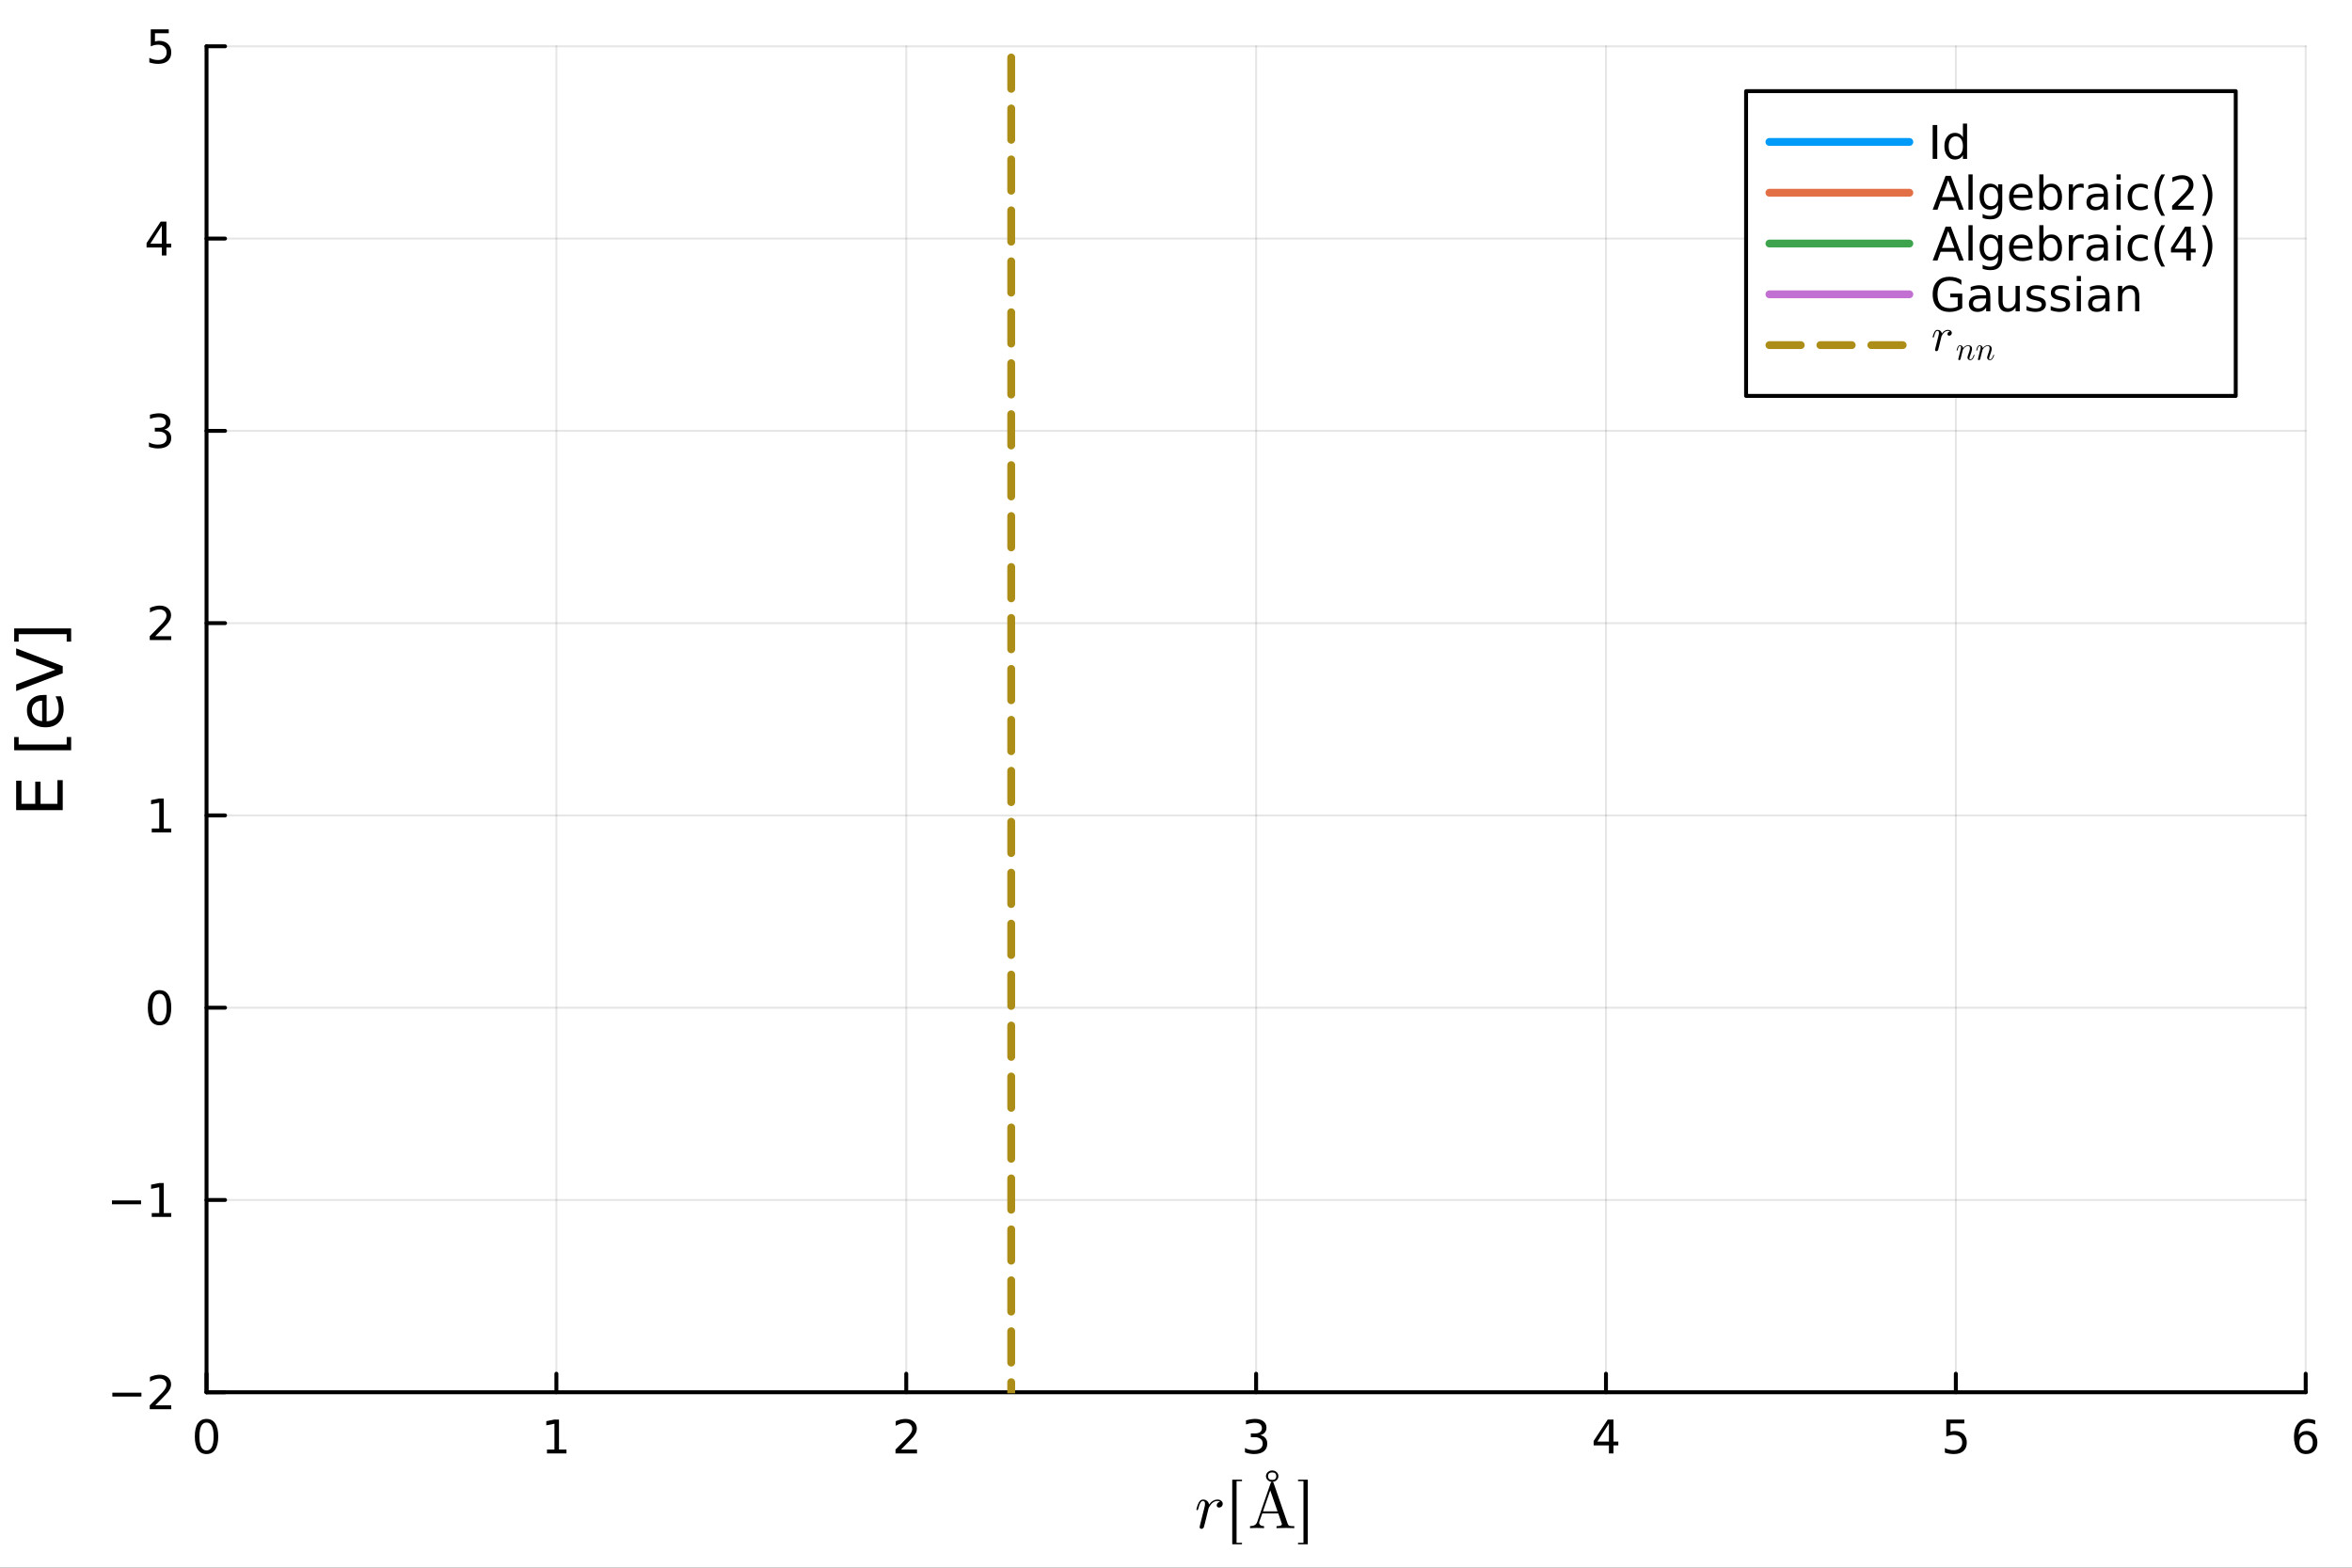 <?xml version="1.0" encoding="utf-8"?>
<svg xmlns="http://www.w3.org/2000/svg" xmlns:xlink="http://www.w3.org/1999/xlink" width="600" height="400" viewBox="0 0 2400 1600">
<rect x="0" y="0" width="2400" height="1600" fill="#333333" stroke="none"/>
<defs>
  <clipPath id="clip790">
    <rect x="0" y="0" width="2400" height="1600"/>
  </clipPath>
</defs>
<path clip-path="url(#clip790)" d="M0 1600 L2400 1600 L2400 0 L0 0  Z" fill="#ffffff" fill-rule="evenodd" fill-opacity="1"/>
<defs>
  <clipPath id="clip791">
    <rect x="480" y="0" width="1681" height="1600"/>
  </clipPath>
</defs>
<path clip-path="url(#clip790)" d="M210.746 1420.96 L2352.76 1420.96 L2352.76 47.244 L210.746 47.244  Z" fill="#ffffff" fill-rule="evenodd" fill-opacity="1"/>
<defs>
  <clipPath id="clip792">
    <rect x="210" y="47" width="2143" height="1375"/>
  </clipPath>
</defs>
<polyline clip-path="url(#clip792)" style="stroke:#000000; stroke-linecap:round; stroke-linejoin:round; stroke-width:2; stroke-opacity:0.1; fill:none" points="210.746,1420.96 210.746,47.244 "/>
<polyline clip-path="url(#clip792)" style="stroke:#000000; stroke-linecap:round; stroke-linejoin:round; stroke-width:2; stroke-opacity:0.1; fill:none" points="567.748,1420.96 567.748,47.244 "/>
<polyline clip-path="url(#clip792)" style="stroke:#000000; stroke-linecap:round; stroke-linejoin:round; stroke-width:2; stroke-opacity:0.1; fill:none" points="924.749,1420.96 924.749,47.244 "/>
<polyline clip-path="url(#clip792)" style="stroke:#000000; stroke-linecap:round; stroke-linejoin:round; stroke-width:2; stroke-opacity:0.1; fill:none" points="1281.75,1420.96 1281.75,47.244 "/>
<polyline clip-path="url(#clip792)" style="stroke:#000000; stroke-linecap:round; stroke-linejoin:round; stroke-width:2; stroke-opacity:0.1; fill:none" points="1638.75,1420.96 1638.75,47.244 "/>
<polyline clip-path="url(#clip792)" style="stroke:#000000; stroke-linecap:round; stroke-linejoin:round; stroke-width:2; stroke-opacity:0.1; fill:none" points="1995.75,1420.96 1995.75,47.244 "/>
<polyline clip-path="url(#clip792)" style="stroke:#000000; stroke-linecap:round; stroke-linejoin:round; stroke-width:2; stroke-opacity:0.1; fill:none" points="2352.76,1420.96 2352.76,47.244 "/>
<polyline clip-path="url(#clip792)" style="stroke:#000000; stroke-linecap:round; stroke-linejoin:round; stroke-width:2; stroke-opacity:0.1; fill:none" points="210.746,1420.96 2352.76,1420.96 "/>
<polyline clip-path="url(#clip792)" style="stroke:#000000; stroke-linecap:round; stroke-linejoin:round; stroke-width:2; stroke-opacity:0.1; fill:none" points="210.746,1224.72 2352.76,1224.72 "/>
<polyline clip-path="url(#clip792)" style="stroke:#000000; stroke-linecap:round; stroke-linejoin:round; stroke-width:2; stroke-opacity:0.1; fill:none" points="210.746,1028.47 2352.76,1028.47 "/>
<polyline clip-path="url(#clip792)" style="stroke:#000000; stroke-linecap:round; stroke-linejoin:round; stroke-width:2; stroke-opacity:0.1; fill:none" points="210.746,832.225 2352.76,832.225 "/>
<polyline clip-path="url(#clip792)" style="stroke:#000000; stroke-linecap:round; stroke-linejoin:round; stroke-width:2; stroke-opacity:0.1; fill:none" points="210.746,635.98 2352.76,635.98 "/>
<polyline clip-path="url(#clip792)" style="stroke:#000000; stroke-linecap:round; stroke-linejoin:round; stroke-width:2; stroke-opacity:0.1; fill:none" points="210.746,439.734 2352.76,439.734 "/>
<polyline clip-path="url(#clip792)" style="stroke:#000000; stroke-linecap:round; stroke-linejoin:round; stroke-width:2; stroke-opacity:0.1; fill:none" points="210.746,243.489 2352.76,243.489 "/>
<polyline clip-path="url(#clip792)" style="stroke:#000000; stroke-linecap:round; stroke-linejoin:round; stroke-width:2; stroke-opacity:0.1; fill:none" points="210.746,47.244 2352.76,47.244 "/>
<polyline clip-path="url(#clip790)" style="stroke:#000000; stroke-linecap:round; stroke-linejoin:round; stroke-width:4; stroke-opacity:1; fill:none" points="210.746,1420.96 2352.76,1420.96 "/>
<polyline clip-path="url(#clip790)" style="stroke:#000000; stroke-linecap:round; stroke-linejoin:round; stroke-width:4; stroke-opacity:1; fill:none" points="210.746,1420.96 210.746,1402.06 "/>
<polyline clip-path="url(#clip790)" style="stroke:#000000; stroke-linecap:round; stroke-linejoin:round; stroke-width:4; stroke-opacity:1; fill:none" points="567.748,1420.96 567.748,1402.06 "/>
<polyline clip-path="url(#clip790)" style="stroke:#000000; stroke-linecap:round; stroke-linejoin:round; stroke-width:4; stroke-opacity:1; fill:none" points="924.749,1420.96 924.749,1402.06 "/>
<polyline clip-path="url(#clip790)" style="stroke:#000000; stroke-linecap:round; stroke-linejoin:round; stroke-width:4; stroke-opacity:1; fill:none" points="1281.75,1420.96 1281.75,1402.06 "/>
<polyline clip-path="url(#clip790)" style="stroke:#000000; stroke-linecap:round; stroke-linejoin:round; stroke-width:4; stroke-opacity:1; fill:none" points="1638.75,1420.96 1638.75,1402.06 "/>
<polyline clip-path="url(#clip790)" style="stroke:#000000; stroke-linecap:round; stroke-linejoin:round; stroke-width:4; stroke-opacity:1; fill:none" points="1995.75,1420.96 1995.75,1402.06 "/>
<polyline clip-path="url(#clip790)" style="stroke:#000000; stroke-linecap:round; stroke-linejoin:round; stroke-width:4; stroke-opacity:1; fill:none" points="2352.76,1420.96 2352.76,1402.06 "/>
<path clip-path="url(#clip790)" d="M210.746 1451.88 Q207.135 1451.88 205.306 1455.44 Q203.501 1458.99 203.501 1466.11 Q203.501 1473.22 205.306 1476.79 Q207.135 1480.33 210.746 1480.33 Q214.38 1480.33 216.186 1476.79 Q218.014 1473.22 218.014 1466.11 Q218.014 1458.99 216.186 1455.44 Q214.38 1451.88 210.746 1451.88 M210.746 1448.18 Q216.556 1448.18 219.612 1452.78 Q222.69 1457.37 222.69 1466.11 Q222.69 1474.84 219.612 1479.45 Q216.556 1484.03 210.746 1484.03 Q204.936 1484.03 201.857 1479.45 Q198.802 1474.84 198.802 1466.11 Q198.802 1457.37 201.857 1452.78 Q204.936 1448.18 210.746 1448.18 Z" fill="#000000" fill-rule="nonzero" fill-opacity="1" /><path clip-path="url(#clip790)" d="M558.13 1479.43 L565.768 1479.43 L565.768 1453.06 L557.458 1454.73 L557.458 1450.47 L565.722 1448.8 L570.398 1448.8 L570.398 1479.43 L578.037 1479.43 L578.037 1483.36 L558.13 1483.36 L558.13 1479.43 Z" fill="#000000" fill-rule="nonzero" fill-opacity="1" /><path clip-path="url(#clip790)" d="M919.402 1479.43 L935.721 1479.43 L935.721 1483.36 L913.777 1483.36 L913.777 1479.43 Q916.439 1476.67 921.022 1472.04 Q925.629 1467.39 926.809 1466.05 Q929.055 1463.52 929.934 1461.79 Q930.837 1460.03 930.837 1458.34 Q930.837 1455.58 928.893 1453.85 Q926.971 1452.11 923.87 1452.11 Q921.671 1452.11 919.217 1452.87 Q916.786 1453.64 914.009 1455.19 L914.009 1450.47 Q916.833 1449.33 919.286 1448.75 Q921.74 1448.18 923.777 1448.18 Q929.147 1448.18 932.342 1450.86 Q935.536 1453.55 935.536 1458.04 Q935.536 1460.17 934.726 1462.09 Q933.939 1463.99 931.833 1466.58 Q931.254 1467.25 928.152 1470.47 Q925.05 1473.66 919.402 1479.43 Z" fill="#000000" fill-rule="nonzero" fill-opacity="1" /><path clip-path="url(#clip790)" d="M1286 1464.73 Q1289.36 1465.44 1291.23 1467.71 Q1293.13 1469.98 1293.13 1473.31 Q1293.13 1478.43 1289.61 1481.23 Q1286.09 1484.03 1279.61 1484.03 Q1277.43 1484.03 1275.12 1483.59 Q1272.83 1483.18 1270.37 1482.32 L1270.37 1477.8 Q1272.32 1478.94 1274.63 1479.52 Q1276.95 1480.1 1279.47 1480.1 Q1283.87 1480.1 1286.16 1478.36 Q1288.48 1476.62 1288.48 1473.31 Q1288.48 1470.26 1286.32 1468.55 Q1284.19 1466.81 1280.37 1466.81 L1276.35 1466.81 L1276.35 1462.97 L1280.56 1462.97 Q1284.01 1462.97 1285.84 1461.6 Q1287.67 1460.21 1287.67 1457.62 Q1287.67 1454.96 1285.77 1453.55 Q1283.89 1452.11 1280.37 1452.11 Q1278.45 1452.11 1276.25 1452.53 Q1274.05 1452.94 1271.42 1453.82 L1271.42 1449.66 Q1274.08 1448.92 1276.39 1448.55 Q1278.73 1448.18 1280.79 1448.18 Q1286.11 1448.18 1289.22 1450.61 Q1292.32 1453.01 1292.32 1457.13 Q1292.32 1460 1290.67 1461.99 Q1289.03 1463.96 1286 1464.73 Z" fill="#000000" fill-rule="nonzero" fill-opacity="1" /><path clip-path="url(#clip790)" d="M1641.76 1452.87 L1629.96 1471.32 L1641.76 1471.32 L1641.76 1452.87 M1640.53 1448.8 L1646.41 1448.8 L1646.41 1471.32 L1651.35 1471.32 L1651.35 1475.21 L1646.41 1475.21 L1646.41 1483.36 L1641.76 1483.36 L1641.76 1475.21 L1626.16 1475.21 L1626.16 1470.7 L1640.53 1448.8 Z" fill="#000000" fill-rule="nonzero" fill-opacity="1" /><path clip-path="url(#clip790)" d="M1986.03 1448.8 L2004.39 1448.8 L2004.39 1452.74 L1990.31 1452.74 L1990.31 1461.21 Q1991.33 1460.86 1992.35 1460.7 Q1993.37 1460.51 1994.39 1460.51 Q2000.18 1460.51 2003.56 1463.68 Q2006.93 1466.86 2006.93 1472.27 Q2006.93 1477.85 2003.46 1480.95 Q1999.99 1484.03 1993.67 1484.03 Q1991.5 1484.03 1989.23 1483.66 Q1986.98 1483.29 1984.57 1482.55 L1984.57 1477.85 Q1986.66 1478.99 1988.88 1479.54 Q1991.1 1480.1 1993.58 1480.1 Q1997.58 1480.1 1999.92 1477.99 Q2002.26 1475.88 2002.26 1472.27 Q2002.26 1468.66 1999.92 1466.55 Q1997.58 1464.45 1993.58 1464.45 Q1991.7 1464.45 1989.83 1464.86 Q1987.98 1465.28 1986.03 1466.16 L1986.03 1448.8 Z" fill="#000000" fill-rule="nonzero" fill-opacity="1" /><path clip-path="url(#clip790)" d="M2353.16 1464.22 Q2350.01 1464.22 2348.16 1466.37 Q2346.33 1468.52 2346.33 1472.27 Q2346.33 1476 2348.16 1478.18 Q2350.01 1480.33 2353.16 1480.33 Q2356.31 1480.33 2358.14 1478.18 Q2359.99 1476 2359.99 1472.27 Q2359.99 1468.52 2358.14 1466.37 Q2356.31 1464.22 2353.16 1464.22 M2362.44 1449.56 L2362.44 1453.82 Q2360.68 1452.99 2358.88 1452.55 Q2357.1 1452.11 2355.34 1452.11 Q2350.71 1452.11 2348.25 1455.24 Q2345.82 1458.36 2345.48 1464.68 Q2346.84 1462.67 2348.9 1461.6 Q2350.96 1460.51 2353.44 1460.51 Q2358.65 1460.51 2361.66 1463.68 Q2364.69 1466.83 2364.69 1472.27 Q2364.69 1477.6 2361.54 1480.81 Q2358.39 1484.03 2353.16 1484.03 Q2347.17 1484.03 2343.99 1479.45 Q2340.82 1474.84 2340.82 1466.11 Q2340.82 1457.92 2344.71 1453.06 Q2348.6 1448.18 2355.15 1448.18 Q2356.91 1448.18 2358.69 1448.52 Q2360.5 1448.87 2362.44 1449.56 Z" fill="#000000" fill-rule="nonzero" fill-opacity="1" /><path clip-path="url(#clip790)" d="M1247.68 1534.76 Q1247.68 1536.46 1246.55 1537.56 Q1245.45 1538.65 1244.04 1538.65 Q1242.81 1538.65 1242.17 1537.95 Q1241.53 1537.24 1241.53 1536.34 Q1241.53 1535.05 1242.52 1533.98 Q1243.52 1532.92 1244.97 1532.7 Q1243.91 1531.92 1242.2 1531.92 Q1239.4 1531.92 1236.92 1534.08 Q1235.83 1535.08 1234.63 1536.92 Q1233.44 1538.72 1233.22 1539.49 L1231.12 1548.09 Q1230.93 1549.06 1229.74 1553.69 Q1228.58 1558.3 1228.48 1558.49 Q1228.16 1559.4 1227.45 1559.88 Q1226.74 1560.36 1226.03 1560.36 Q1225.23 1560.36 1224.68 1559.88 Q1224.13 1559.4 1224.13 1558.56 Q1224.13 1558.43 1224.23 1557.95 Q1224.33 1557.46 1224.49 1556.79 Q1224.65 1556.11 1224.71 1555.72 L1228.55 1540.49 Q1229.26 1537.72 1229.42 1536.85 Q1229.61 1535.95 1229.61 1534.95 Q1229.61 1533.21 1229.06 1532.57 Q1228.51 1531.92 1227.55 1531.92 Q1225.87 1531.92 1224.78 1533.92 Q1223.68 1535.92 1222.75 1539.78 Q1222.46 1540.84 1222.27 1541.07 Q1222.11 1541.3 1221.62 1541.3 Q1220.82 1541.26 1220.82 1540.62 Q1220.82 1540.46 1221.08 1539.43 Q1221.33 1538.36 1221.82 1536.82 Q1222.33 1535.24 1222.88 1534.24 Q1223.2 1533.57 1223.49 1533.12 Q1223.78 1532.66 1224.36 1531.96 Q1224.94 1531.25 1225.81 1530.86 Q1226.68 1530.47 1227.74 1530.47 Q1230.06 1530.47 1231.7 1531.89 Q1233.38 1533.31 1233.76 1535.53 Q1234.57 1534.37 1235.57 1533.37 Q1236.57 1532.34 1238.4 1531.41 Q1240.24 1530.47 1242.2 1530.47 Q1244.65 1530.47 1246.16 1531.73 Q1247.68 1532.95 1247.68 1534.76 Z" fill="#000000" fill-rule="nonzero" fill-opacity="1" /><path clip-path="url(#clip790)" d="M1257.39 1576.11 L1257.39 1510.15 L1267.34 1510.15 L1267.34 1511.67 L1261.8 1511.67 L1261.8 1574.6 L1267.34 1574.6 L1267.34 1576.11 L1257.39 1576.11 Z" fill="#000000" fill-rule="nonzero" fill-opacity="1" /><path clip-path="url(#clip790)" d="M1320.69 1559.62 L1312.06 1559.43 Q1304.94 1559.43 1302.56 1559.62 L1302.56 1557.59 Q1308.03 1557.59 1308.03 1555.59 Q1308.03 1555.43 1307.84 1554.66 L1304.36 1544.58 L1288.07 1544.58 L1285.01 1553.21 Q1284.88 1553.47 1284.88 1554.21 Q1284.88 1555.59 1286.2 1556.59 Q1287.52 1557.59 1289.84 1557.59 L1289.84 1559.62 L1282.24 1559.43 L1275.54 1559.62 L1275.54 1557.59 Q1278.4 1557.53 1280.24 1556.53 Q1282.08 1555.53 1282.91 1553.15 L1296.57 1513.73 Q1296.83 1512.95 1297.12 1512.7 Q1297.41 1512.41 1298.15 1512.41 Q1298.66 1512.41 1298.95 1512.6 Q1299.24 1512.76 1299.34 1512.99 Q1299.47 1513.18 1299.66 1513.73 L1313.9 1554.95 Q1314.44 1556.59 1315.51 1557.11 Q1316.57 1557.59 1319.53 1557.59 L1320.69 1557.59 L1320.69 1559.62 M1303.62 1542.55 L1296.18 1521.1 L1288.77 1542.55 L1303.62 1542.55 M1302.3 1506.58 Q1302.3 1502.78 1298.15 1502.78 Q1293.99 1502.78 1293.99 1506.58 Q1293.99 1510.41 1298.15 1510.41 Q1302.3 1510.41 1302.3 1506.58 M1304.49 1506.51 Q1304.49 1508.96 1302.66 1510.7 Q1300.82 1512.41 1298.08 1512.41 Q1295.54 1512.41 1293.67 1510.7 Q1291.8 1508.99 1291.8 1506.51 Q1291.8 1504.26 1293.61 1502.52 Q1295.44 1500.78 1298.21 1500.78 Q1300.85 1500.78 1302.66 1502.49 Q1304.49 1504.19 1304.49 1506.51 Z" fill="#000000" fill-rule="nonzero" fill-opacity="1" /><path clip-path="url(#clip790)" d="M1324.53 1574.6 L1330.07 1574.6 L1330.07 1511.67 L1324.53 1511.67 L1324.53 1510.15 L1334.49 1510.15 L1334.49 1576.11 L1324.53 1576.11 L1324.53 1574.6 Z" fill="#000000" fill-rule="nonzero" fill-opacity="1" /><polyline clip-path="url(#clip790)" style="stroke:#000000; stroke-linecap:round; stroke-linejoin:round; stroke-width:4; stroke-opacity:1; fill:none" points="210.746,1420.96 210.746,47.244 "/>
<polyline clip-path="url(#clip790)" style="stroke:#000000; stroke-linecap:round; stroke-linejoin:round; stroke-width:4; stroke-opacity:1; fill:none" points="210.746,1420.96 229.644,1420.96 "/>
<polyline clip-path="url(#clip790)" style="stroke:#000000; stroke-linecap:round; stroke-linejoin:round; stroke-width:4; stroke-opacity:1; fill:none" points="210.746,1224.72 229.644,1224.72 "/>
<polyline clip-path="url(#clip790)" style="stroke:#000000; stroke-linecap:round; stroke-linejoin:round; stroke-width:4; stroke-opacity:1; fill:none" points="210.746,1028.47 229.644,1028.47 "/>
<polyline clip-path="url(#clip790)" style="stroke:#000000; stroke-linecap:round; stroke-linejoin:round; stroke-width:4; stroke-opacity:1; fill:none" points="210.746,832.225 229.644,832.225 "/>
<polyline clip-path="url(#clip790)" style="stroke:#000000; stroke-linecap:round; stroke-linejoin:round; stroke-width:4; stroke-opacity:1; fill:none" points="210.746,635.98 229.644,635.98 "/>
<polyline clip-path="url(#clip790)" style="stroke:#000000; stroke-linecap:round; stroke-linejoin:round; stroke-width:4; stroke-opacity:1; fill:none" points="210.746,439.734 229.644,439.734 "/>
<polyline clip-path="url(#clip790)" style="stroke:#000000; stroke-linecap:round; stroke-linejoin:round; stroke-width:4; stroke-opacity:1; fill:none" points="210.746,243.489 229.644,243.489 "/>
<polyline clip-path="url(#clip790)" style="stroke:#000000; stroke-linecap:round; stroke-linejoin:round; stroke-width:4; stroke-opacity:1; fill:none" points="210.746,47.244 229.644,47.244 "/>
<path clip-path="url(#clip790)" d="M114.631 1421.41 L144.306 1421.41 L144.306 1425.35 L114.631 1425.35 L114.631 1421.41 Z" fill="#000000" fill-rule="nonzero" fill-opacity="1" /><path clip-path="url(#clip790)" d="M158.427 1434.31 L174.746 1434.31 L174.746 1438.24 L152.802 1438.24 L152.802 1434.31 Q155.464 1431.55 160.047 1426.92 Q164.653 1422.27 165.834 1420.93 Q168.079 1418.4 168.959 1416.67 Q169.862 1414.91 169.862 1413.22 Q169.862 1410.46 167.917 1408.73 Q165.996 1406.99 162.894 1406.99 Q160.695 1406.99 158.241 1407.75 Q155.811 1408.52 153.033 1410.07 L153.033 1405.35 Q155.857 1404.21 158.311 1403.63 Q160.765 1403.06 162.802 1403.06 Q168.172 1403.06 171.366 1405.74 Q174.561 1408.43 174.561 1412.92 Q174.561 1415.05 173.751 1416.97 Q172.964 1418.87 170.857 1421.46 Q170.278 1422.13 167.177 1425.35 Q164.075 1428.54 158.427 1434.31 Z" fill="#000000" fill-rule="nonzero" fill-opacity="1" /><path clip-path="url(#clip790)" d="M114.26 1225.17 L143.936 1225.17 L143.936 1229.1 L114.26 1229.1 L114.26 1225.17 Z" fill="#000000" fill-rule="nonzero" fill-opacity="1" /><path clip-path="url(#clip790)" d="M154.839 1238.06 L162.477 1238.06 L162.477 1211.69 L154.167 1213.36 L154.167 1209.1 L162.431 1207.44 L167.107 1207.44 L167.107 1238.06 L174.746 1238.06 L174.746 1242 L154.839 1242 L154.839 1238.06 Z" fill="#000000" fill-rule="nonzero" fill-opacity="1" /><path clip-path="url(#clip790)" d="M162.802 1014.27 Q159.19 1014.27 157.362 1017.83 Q155.556 1021.38 155.556 1028.5 Q155.556 1035.61 157.362 1039.18 Q159.19 1042.72 162.802 1042.72 Q166.436 1042.72 168.241 1039.18 Q170.07 1035.61 170.07 1028.5 Q170.07 1021.38 168.241 1017.83 Q166.436 1014.27 162.802 1014.27 M162.802 1010.56 Q168.612 1010.56 171.667 1015.17 Q174.746 1019.75 174.746 1028.5 Q174.746 1037.23 171.667 1041.84 Q168.612 1046.42 162.802 1046.42 Q156.991 1046.42 153.913 1041.84 Q150.857 1037.23 150.857 1028.5 Q150.857 1019.75 153.913 1015.17 Q156.991 1010.56 162.802 1010.56 Z" fill="#000000" fill-rule="nonzero" fill-opacity="1" /><path clip-path="url(#clip790)" d="M154.839 845.57 L162.477 845.57 L162.477 819.204 L154.167 820.871 L154.167 816.611 L162.431 814.945 L167.107 814.945 L167.107 845.57 L174.746 845.57 L174.746 849.505 L154.839 849.505 L154.839 845.57 Z" fill="#000000" fill-rule="nonzero" fill-opacity="1" /><path clip-path="url(#clip790)" d="M158.427 649.324 L174.746 649.324 L174.746 653.26 L152.802 653.26 L152.802 649.324 Q155.464 646.57 160.047 641.94 Q164.653 637.287 165.834 635.945 Q168.079 633.422 168.959 631.686 Q169.862 629.926 169.862 628.237 Q169.862 625.482 167.917 623.746 Q165.996 622.01 162.894 622.01 Q160.695 622.01 158.241 622.774 Q155.811 623.538 153.033 625.088 L153.033 620.366 Q155.857 619.232 158.311 618.653 Q160.765 618.075 162.802 618.075 Q168.172 618.075 171.366 620.76 Q174.561 623.445 174.561 627.936 Q174.561 630.065 173.751 631.987 Q172.964 633.885 170.857 636.477 Q170.278 637.149 167.177 640.366 Q164.075 643.561 158.427 649.324 Z" fill="#000000" fill-rule="nonzero" fill-opacity="1" /><path clip-path="url(#clip790)" d="M167.616 438.38 Q170.973 439.098 172.848 441.366 Q174.746 443.635 174.746 446.968 Q174.746 452.084 171.227 454.885 Q167.709 457.686 161.227 457.686 Q159.052 457.686 156.737 457.246 Q154.445 456.829 151.991 455.973 L151.991 451.459 Q153.936 452.593 156.251 453.172 Q158.565 453.751 161.089 453.751 Q165.487 453.751 167.778 452.014 Q170.093 450.278 170.093 446.968 Q170.093 443.913 167.94 442.2 Q165.811 440.464 161.991 440.464 L157.964 440.464 L157.964 436.621 L162.177 436.621 Q165.626 436.621 167.454 435.255 Q169.283 433.866 169.283 431.274 Q169.283 428.612 167.385 427.2 Q165.51 425.765 161.991 425.765 Q160.07 425.765 157.871 426.181 Q155.672 426.598 153.033 427.478 L153.033 423.311 Q155.695 422.57 158.01 422.2 Q160.348 421.829 162.408 421.829 Q167.732 421.829 170.834 424.26 Q173.936 426.667 173.936 430.788 Q173.936 433.658 172.292 435.649 Q170.649 437.616 167.616 438.38 Z" fill="#000000" fill-rule="nonzero" fill-opacity="1" /><path clip-path="url(#clip790)" d="M165.163 230.283 L153.357 248.732 L165.163 248.732 L165.163 230.283 M163.936 226.209 L169.815 226.209 L169.815 248.732 L174.746 248.732 L174.746 252.621 L169.815 252.621 L169.815 260.769 L165.163 260.769 L165.163 252.621 L149.561 252.621 L149.561 248.107 L163.936 226.209 Z" fill="#000000" fill-rule="nonzero" fill-opacity="1" /><path clip-path="url(#clip790)" d="M153.843 29.964 L172.2 29.964 L172.2 33.899 L158.126 33.899 L158.126 42.371 Q159.144 42.024 160.163 41.862 Q161.181 41.677 162.2 41.677 Q167.987 41.677 171.366 44.848 Q174.746 48.02 174.746 53.436 Q174.746 59.015 171.274 62.117 Q167.802 65.195 161.482 65.195 Q159.306 65.195 157.038 64.825 Q154.792 64.455 152.385 63.714 L152.385 59.015 Q154.468 60.149 156.69 60.705 Q158.913 61.26 161.39 61.26 Q165.394 61.26 167.732 59.154 Q170.07 57.047 170.07 53.436 Q170.07 49.825 167.732 47.719 Q165.394 45.612 161.39 45.612 Q159.515 45.612 157.64 46.029 Q155.788 46.446 153.843 47.325 L153.843 29.964 Z" fill="#000000" fill-rule="nonzero" fill-opacity="1" /><path clip-path="url(#clip790)" d="M16.484 826.835 L16.484 796.788 L21.895 796.788 L21.895 820.405 L35.963 820.405 L35.963 797.775 L41.374 797.775 L41.374 820.405 L58.593 820.405 L58.593 796.216 L64.004 796.216 L64.004 826.835 L16.484 826.835 Z" fill="#000000" fill-rule="nonzero" fill-opacity="1" /><path clip-path="url(#clip790)" d="M14.479 765.724 L14.479 752.229 L19.03 752.229 L19.03 759.867 L68.046 759.867 L68.046 752.229 L72.598 752.229 L72.598 765.724 L14.479 765.724 Z" fill="#000000" fill-rule="nonzero" fill-opacity="1" /><path clip-path="url(#clip790)" d="M44.716 709.26 L47.581 709.26 L47.581 736.187 Q53.628 735.805 56.811 732.558 Q59.962 729.28 59.962 723.456 Q59.962 720.082 59.134 716.931 Q58.307 713.748 56.652 710.629 L62.19 710.629 Q63.527 713.78 64.227 717.09 Q64.927 720.4 64.927 723.806 Q64.927 732.336 59.962 737.333 Q54.997 742.298 46.53 742.298 Q37.777 742.298 32.653 737.587 Q27.497 732.845 27.497 724.824 Q27.497 717.631 32.144 713.461 Q36.759 709.26 44.716 709.26 M42.997 715.116 Q38.191 715.18 35.327 717.822 Q32.462 720.432 32.462 724.761 Q32.462 729.662 35.231 732.622 Q38 735.55 43.029 735.996 L42.997 715.116 Z" fill="#000000" fill-rule="nonzero" fill-opacity="1" /><path clip-path="url(#clip790)" d="M64.004 687.139 L16.484 705.281 L16.484 698.566 L56.493 683.511 L16.484 668.424 L16.484 661.74 L64.004 679.85 L64.004 687.139 Z" fill="#000000" fill-rule="nonzero" fill-opacity="1" /><path clip-path="url(#clip790)" d="M14.479 641.37 L72.598 641.37 L72.598 654.865 L68.046 654.865 L68.046 647.258 L19.03 647.258 L19.03 654.865 L14.479 654.865 L14.479 641.37 Z" fill="#000000" fill-rule="nonzero" fill-opacity="1" /><polyline clip-path="url(#clip792)" style="stroke:#009af9; stroke-linecap:round; stroke-linejoin:round; stroke-width:8; stroke-opacity:1; fill:none" points="211.103,1.96255e+07 221.865,391686 232.627,101661 243.389,45962.7 254.151,26141.7 264.913,16842.7 275.675,11719.1 286.437,8579.25 297.2,6503.74 307.962,5052.44 318.724,3993.56 329.486,3195.94 340.248,2581.02 351.01,2099.55 361.772,1719.42 372.534,1418.99 383.296,1183.1 394.058,1000.8 404.82,863.808 415.582,765.593 426.344,700.751 437.107,664.593 447.869,652.886 458.631,661.683 469.393,687.231 480.155,725.928 490.917,774.314 501.679,829.084 512.441,887.132 523.203,945.585 533.965,1001.86 544.727,1053.7 555.489,1099.22 566.251,1136.94 577.014,1165.79 587.776,1185.15 598.538,1194.8 609.3,1194.91 620.062,1186.04 630.824,1169.05 641.586,1145.07 652.348,1115.44 663.11,1081.63 673.872,1045.22 684.634,1007.77 695.396,970.811 706.158,935.791 716.92,904.002 727.683,876.562 738.445,854.389 749.207,838.175 759.969,828.384 770.731,825.251 781.493,828.793 792.255,838.82 803.017,854.961 813.779,876.688 824.541,903.345 835.303,934.178 846.065,968.365 856.827,1005.05 867.59,1043.35 878.352,1082.43 889.114,1121.47 899.876,1159.71 910.638,1196.47 921.4,1231.14 932.162,1263.22 942.924,1292.29 953.686,1318.04 964.448,1340.26 975.21,1358.8 985.972,1373.64 996.734,1384.79 1007.5,1392.38 1018.26,1396.54 1029.02,1397.51 1039.78,1395.51 1050.54,1390.85 1061.31,1383.79 1072.07,1374.67 1082.83,1363.79 1093.59,1351.45 1104.36,1337.96 1115.12,1323.59 1125.88,1308.62 1136.64,1293.28 1147.4,1277.8 1158.17,1262.37 1168.93,1247.17 1179.69,1232.33 1190.45,1217.98 1201.21,1204.21 1211.98,1191.1 1222.74,1178.71 1233.5,1167.06 1244.26,1156.19 1255.02,1146.08 1265.79,1136.75 1276.55,1128.16 1287.31,1120.3 1298.07,1113.12 1308.83,1106.6 1319.6,1100.7 1330.36,1095.36 1341.12,1090.55 1351.88,1086.22 1362.64,1082.33 1373.41,1078.84 1384.17,1075.71 1394.93,1072.89 1405.69,1070.37 1416.46,1068.09 1427.22,1066.05 1437.98,1064.2 1448.74,1062.53 1459.5,1061.01 1470.27,1059.62 1481.03,1058.36 1491.79,1057.2 1502.55,1056.14 1513.31,1055.16 1524.08,1054.25 1534.84,1053.4 1545.6,1052.61 1556.36,1051.86 1567.12,1051.16 1577.89,1050.5 1588.65,1049.87 1599.41,1049.27 1610.17,1048.7 1620.93,1048.14 1631.7,1047.59 1642.46,1047.06 1653.22,1046.54 1663.98,1046.02 1674.75,1045.5 1685.51,1044.98 1696.27,1044.46 1707.03,1043.93 1717.79,1043.39 1728.56,1042.85 1739.32,1042.29 1750.08,1041.72 1760.84,1041.14 1771.6,1040.55 1782.37,1039.95 1793.13,1039.35 1803.89,1038.73 1814.65,1038.11 1825.41,1037.48 1836.18,1036.85 1846.94,1036.23 1857.7,1035.61 1868.46,1034.99 1879.22,1034.39 1889.99,1033.81 1900.75,1033.24 1911.51,1032.69 1922.27,1032.16 1933.03,1031.66 1943.8,1031.19 1954.56,1030.75 1965.32,1030.35 1976.08,1029.98 1986.85,1029.64 1997.61,1029.34 2008.37,1029.07 2019.13,1028.85 2029.89,1028.65 2040.66,1028.49 2051.42,1028.36 2062.18,1028.27 2072.94,1028.2 2083.7,1028.15 2094.47,1028.13 2105.23,1028.12 2115.99,1028.14 2126.75,1028.16 2137.51,1028.2 2148.28,1028.24 2159.04,1028.28 2169.8,1028.33 2180.56,1028.37 2191.32,1028.41 2202.09,1028.45 2212.85,1028.48 2223.61,1028.5 2234.37,1028.51 2245.14,1028.52 2255.9,1028.52 2266.66,1028.52 2277.42,1028.51 2288.18,1028.5 2298.95,1028.49 2309.71,1028.48 2320.47,1028.47 2331.23,1028.47 2341.99,1028.47 2352.76,1028.47 "/>
<polyline clip-path="url(#clip792)" style="stroke:#e26f46; stroke-linecap:round; stroke-linejoin:round; stroke-width:8; stroke-opacity:1; fill:none" points="211.103,1.96255e+07 221.865,397299 232.627,103340 243.389,46990.9 254.151,27021 264.913,17718.3 275.675,12646.1 286.437,9580.86 297.2,7588.98 307.962,6222.78 318.724,5245.82 329.486,4523.69 340.248,3975.38 351.01,3549.73 361.772,3213.12 372.534,2942.75 383.296,2722.68 394.058,2541.5 404.82,2390.88 415.582,2264.61 426.344,2157.97 437.107,2067.32 447.869,1989.83 458.631,1923.24 469.393,1865.75 480.155,1815.89 490.917,1772.46 501.679,1734.48 512.441,1701.11 523.203,1671.67 533.965,1645.57 544.727,1622.34 555.489,1601.55 566.251,1582.87 577.014,1566.01 587.776,1550.72 598.538,1536.8 609.3,1524.11 620.062,1512.49 630.824,1501.84 641.586,1492.09 652.348,1483.15 663.11,1474.97 673.872,1467.51 684.634,1460.72 695.396,1454.58 706.158,1449.05 716.92,1444.09 727.683,1439.69 738.445,1435.8 749.207,1432.38 759.969,1429.4 770.731,1426.82 781.493,1424.59 792.255,1422.66 803.017,1420.98 813.779,1419.5 824.541,1418.17 835.303,1416.94 846.065,1415.76 856.827,1414.58 867.59,1413.35 878.352,1412.04 889.114,1410.6 899.876,1409 910.638,1407.22 921.4,1405.22 932.162,1402.99 942.924,1400.51 953.686,1397.77 964.448,1394.76 975.21,1391.49 985.972,1387.95 996.734,1384.15 1007.5,1380.09 1018.26,1375.8 1029.02,1371.27 1039.78,1366.53 1050.54,1361.59 1061.31,1356.47 1072.07,1351.18 1082.83,1345.75 1093.59,1340.19 1104.36,1334.53 1115.12,1328.77 1125.88,1322.93 1136.64,1317.04 1147.4,1311.1 1158.17,1305.14 1168.93,1299.16 1179.69,1293.18 1190.45,1287.21 1201.21,1281.26 1211.98,1275.33 1222.74,1269.45 1233.5,1263.61 1244.26,1257.82 1255.02,1252.1 1265.79,1246.43 1276.55,1240.84 1287.31,1235.32 1298.07,1229.87 1308.83,1224.5 1319.6,1219.22 1330.36,1214.01 1341.12,1208.9 1351.88,1203.87 1362.64,1198.92 1373.41,1194.07 1384.17,1189.3 1394.93,1184.62 1405.69,1180.04 1416.46,1175.54 1427.22,1171.13 1437.98,1166.81 1448.74,1162.58 1459.5,1158.43 1470.27,1154.38 1481.03,1150.41 1491.79,1146.53 1502.55,1142.73 1513.31,1139.02 1524.08,1135.4 1534.84,1131.85 1545.6,1128.39 1556.36,1125.01 1567.12,1121.71 1577.89,1118.49 1588.65,1115.34 1599.41,1112.28 1610.17,1109.28 1620.93,1106.37 1631.7,1103.52 1642.46,1100.75 1653.22,1098.05 1663.98,1095.41 1674.75,1092.85 1685.51,1090.35 1696.27,1087.92 1707.03,1085.55 1717.79,1083.25 1728.56,1081.01 1739.32,1078.82 1750.08,1076.7 1760.84,1074.64 1771.6,1072.64 1782.37,1070.7 1793.13,1068.81 1803.89,1066.97 1814.65,1065.19 1825.41,1063.46 1836.18,1061.79 1846.94,1060.17 1857.7,1058.6 1868.46,1057.07 1879.22,1055.6 1889.99,1054.18 1900.75,1052.8 1911.51,1051.47 1922.27,1050.19 1933.03,1048.95 1943.8,1047.76 1954.56,1046.61 1965.32,1045.5 1976.08,1044.44 1986.85,1043.42 1997.61,1042.44 2008.37,1041.5 2019.13,1040.6 2029.89,1039.74 2040.66,1038.92 2051.42,1038.13 2062.18,1037.38 2072.94,1036.67 2083.7,1035.99 2094.47,1035.35 2105.23,1034.74 2115.99,1034.16 2126.75,1033.62 2137.51,1033.11 2148.28,1032.62 2159.04,1032.17 2169.8,1031.75 2180.56,1031.35 2191.32,1030.99 2202.09,1030.65 2212.85,1030.33 2223.61,1030.05 2234.37,1029.79 2245.14,1029.55 2255.9,1029.34 2266.66,1029.15 2277.42,1028.99 2288.18,1028.85 2298.95,1028.73 2309.71,1028.64 2320.47,1028.56 2331.23,1028.51 2341.99,1028.48 2352.76,1028.47 "/>
<polyline clip-path="url(#clip792)" style="stroke:#3da44d; stroke-linecap:round; stroke-linejoin:round; stroke-width:8; stroke-opacity:1; fill:none" points="211.103,-1.96235e+07 221.865,-4.1943e+06 232.627,-1.35003e+06 243.389,-605724 254.151,-341882 264.913,-218925 275.675,-151840 286.437,-111262 297.2,-84859.7 307.962,-66719.9 318.724,-53719.9 329.486,-44084.1 340.248,-36742.4 351.01,-31018.7 361.772,-26469 372.534,-22791.7 383.296,-19776.3 394.058,-17272.2 404.82,-15169.6 415.582,-13386.3 426.344,-11860.5 437.107,-10544.6 447.869,-9401.49 458.631,-8402.04 469.393,-7523 480.155,-6745.69 490.917,-6054.94 501.679,-5438.32 512.441,-4885.6 523.203,-4388.26 533.965,-3939.19 544.727,-3532.4 555.489,-3162.8 566.251,-2826.08 577.014,-2518.54 587.776,-2237 598.538,-1978.71 609.3,-1741.29 620.062,-1522.65 630.824,-1320.98 641.586,-1134.68 652.348,-962.339 663.11,-802.71 673.872,-654.687 684.634,-517.284 695.396,-389.62 706.158,-270.906 716.92,-160.433 727.683,-57.562 738.445,38.285 749.207,127.63 759.969,210.949 770.731,288.672 781.493,361.196 792.255,428.88 803.017,492.054 813.779,551.022 824.541,606.062 835.303,657.431 846.065,705.366 856.827,750.086 867.59,791.795 878.352,830.68 889.114,866.917 899.876,900.668 910.638,932.084 921.4,961.308 932.162,988.471 942.924,1013.7 953.686,1037.1 964.448,1058.78 975.21,1078.86 985.972,1097.42 996.734,1114.54 1007.5,1130.32 1018.26,1144.84 1029.02,1158.16 1039.78,1170.36 1050.54,1181.5 1061.31,1191.65 1072.07,1200.86 1082.83,1209.19 1093.59,1216.7 1104.36,1223.42 1115.12,1229.4 1125.88,1234.7 1136.64,1239.35 1147.4,1243.39 1158.17,1246.85 1168.93,1249.78 1179.69,1252.2 1190.45,1254.15 1201.21,1255.66 1211.98,1256.75 1222.74,1257.45 1233.5,1257.78 1244.26,1257.78 1255.02,1257.46 1265.79,1256.83 1276.55,1255.94 1287.31,1254.78 1298.07,1253.38 1308.83,1251.77 1319.6,1249.94 1330.36,1247.92 1341.12,1245.73 1351.88,1243.37 1362.64,1240.86 1373.41,1238.21 1384.17,1235.44 1394.93,1232.55 1405.69,1229.55 1416.46,1226.46 1427.22,1223.28 1437.98,1220.03 1448.74,1216.71 1459.5,1213.32 1470.27,1209.88 1481.03,1206.4 1491.79,1202.87 1502.55,1199.31 1513.31,1195.73 1524.08,1192.12 1534.84,1188.49 1545.6,1184.86 1556.36,1181.21 1567.12,1177.57 1577.89,1173.92 1588.65,1170.28 1599.41,1166.65 1610.17,1163.03 1620.93,1159.43 1631.7,1155.85 1642.46,1152.3 1653.22,1148.76 1663.98,1145.26 1674.75,1141.79 1685.51,1138.34 1696.27,1134.94 1707.03,1131.57 1717.79,1128.24 1728.56,1124.95 1739.32,1121.7 1750.08,1118.5 1760.84,1115.34 1771.6,1112.23 1782.37,1109.17 1793.13,1106.16 1803.89,1103.19 1814.65,1100.28 1825.41,1097.43 1836.18,1094.62 1846.94,1091.87 1857.7,1089.17 1868.46,1086.53 1879.22,1083.95 1889.99,1081.42 1900.75,1078.95 1911.51,1076.54 1922.27,1074.19 1933.03,1071.89 1943.8,1069.65 1954.56,1067.47 1965.32,1065.36 1976.08,1063.3 1986.85,1061.3 1997.61,1059.36 2008.37,1057.48 2019.13,1055.66 2029.89,1053.9 2040.66,1052.2 2051.42,1050.56 2062.18,1048.98 2072.94,1047.46 2083.7,1046 2094.47,1044.6 2105.23,1043.26 2115.99,1041.98 2126.75,1040.76 2137.51,1039.6 2148.28,1038.5 2159.04,1037.46 2169.8,1036.47 2180.56,1035.54 2191.32,1034.68 2202.09,1033.87 2212.85,1033.12 2223.61,1032.42 2234.37,1031.78 2245.14,1031.2 2255.9,1030.68 2266.66,1030.21 2277.42,1029.8 2288.18,1029.45 2298.95,1029.15 2309.71,1028.9 2320.47,1028.71 2331.23,1028.58 2341.99,1028.5 2352.76,1028.47 "/>
<polyline clip-path="url(#clip792)" style="stroke:#c271d2; stroke-linecap:round; stroke-linejoin:round; stroke-width:8; stroke-opacity:1; fill:none" points="211.103,-1.96235e+07 221.865,-1.66447e+06 232.627,-428949 243.389,-192101 254.151,-108153 264.913,-69038.2 275.675,-47703.5 286.437,-34803.7 297.2,-26414.7 307.962,-20654.7 318.724,-16529.9 329.486,-13475.1 340.248,-11149.7 351.01,-9338.45 361.772,-7899.97 372.534,-6738.23 383.296,-5786.15 394.058,-4995.75 404.82,-4331.93 415.582,-3768.58 426.344,-3285.92 437.107,-2868.74 447.869,-2505.21 458.631,-2186.03 469.393,-1903.77 480.155,-1652.47 490.917,-1427.31 501.679,-1224.35 512.441,-1040.34 523.203,-872.621 533.965,-718.956 544.727,-577.498 555.489,-446.695 566.251,-325.245 577.014,-212.052 587.776,-106.194 598.538,-6.892 609.3,86.512 620.062,174.573 630.824,257.761 641.586,336.473 652.348,411.043 663.11,481.754 673.872,548.847 684.634,612.524 695.396,672.958 706.158,730.295 716.92,784.662 727.683,836.167 738.445,884.908 749.207,930.968 759.969,974.424 770.731,1015.35 781.493,1053.8 792.255,1089.85 803.017,1123.56 813.779,1154.99 824.541,1184.19 835.303,1211.24 846.065,1236.18 856.827,1259.09 867.59,1280.03 878.352,1299.07 889.114,1316.27 899.876,1331.71 910.638,1345.45 921.4,1357.56 932.162,1368.13 942.924,1377.22 953.686,1384.9 964.448,1391.26 975.21,1396.36 985.972,1400.28 996.734,1403.09 1007.5,1404.85 1018.26,1405.65 1029.02,1405.55 1039.78,1404.61 1050.54,1402.9 1061.31,1400.49 1072.07,1397.42 1082.83,1393.77 1093.59,1389.59 1104.36,1384.93 1115.12,1379.83 1125.88,1374.36 1136.64,1368.55 1147.4,1362.45 1158.17,1356.09 1168.93,1349.52 1179.69,1342.78 1190.45,1335.88 1201.21,1328.87 1211.98,1321.77 1222.74,1314.61 1233.5,1307.4 1244.26,1300.19 1255.02,1292.97 1265.79,1285.78 1276.55,1278.62 1287.31,1271.52 1298.07,1264.48 1308.83,1257.51 1319.6,1250.63 1330.36,1243.85 1341.12,1237.17 1351.88,1230.6 1362.64,1224.15 1373.41,1217.81 1384.17,1211.6 1394.93,1205.52 1405.69,1199.56 1416.46,1193.74 1427.22,1188.05 1437.98,1182.49 1448.74,1177.07 1459.5,1171.77 1470.27,1166.61 1481.03,1161.59 1491.79,1156.69 1502.55,1151.92 1513.31,1147.28 1524.08,1142.77 1534.84,1138.38 1545.6,1134.11 1556.36,1129.96 1567.12,1125.93 1577.89,1122.02 1588.65,1118.22 1599.41,1114.53 1610.17,1110.95 1620.93,1107.48 1631.7,1104.12 1642.46,1100.86 1653.22,1097.69 1663.98,1094.63 1674.75,1091.66 1685.51,1088.79 1696.27,1086.01 1707.03,1083.32 1717.79,1080.72 1728.56,1078.21 1739.32,1075.78 1750.08,1073.43 1760.84,1071.17 1771.6,1068.98 1782.37,1066.88 1793.13,1064.85 1803.89,1062.89 1814.65,1061.01 1825.41,1059.19 1836.18,1057.45 1846.94,1055.78 1857.7,1054.17 1868.46,1052.63 1879.22,1051.15 1889.99,1049.74 1900.75,1048.39 1911.51,1047.09 1922.27,1045.86 1933.03,1044.68 1943.8,1043.55 1954.56,1042.48 1965.32,1041.47 1976.08,1040.5 1986.85,1039.59 1997.61,1038.72 2008.37,1037.9 2019.13,1037.12 2029.89,1036.39 2040.66,1035.71 2051.42,1035.06 2062.18,1034.46 2072.94,1033.89 2083.7,1033.36 2094.47,1032.87 2105.23,1032.41 2115.99,1031.98 2126.75,1031.59 2137.51,1031.23 2148.28,1030.89 2159.04,1030.59 2169.8,1030.31 2180.56,1030.05 2191.32,1029.82 2202.09,1029.62 2212.85,1029.43 2223.61,1029.27 2234.37,1029.12 2245.14,1028.99 2255.9,1028.88 2266.66,1028.79 2277.42,1028.7 2288.18,1028.64 2298.95,1028.58 2309.71,1028.54 2320.47,1028.51 2331.23,1028.49 2341.99,1028.47 2352.76,1028.47 "/>
<polyline clip-path="url(#clip792)" style="stroke:#ac8d18; stroke-linecap:round; stroke-linejoin:round; stroke-width:8; stroke-opacity:1; fill:none" stroke-dasharray="32, 20" points="1031.85,2794.68 1031.85,-1326.47 "/>
<path clip-path="url(#clip790)" d="M1781.72 404.075 L2281.36 404.075 L2281.36 93.035 L1781.72 93.035  Z" fill="#ffffff" fill-rule="evenodd" fill-opacity="1"/>
<polyline clip-path="url(#clip790)" style="stroke:#000000; stroke-linecap:round; stroke-linejoin:round; stroke-width:4; stroke-opacity:1; fill:none" points="1781.72,404.075 2281.36,404.075 2281.36,93.035 1781.72,93.035 1781.72,404.075 "/>
<polyline clip-path="url(#clip790)" style="stroke:#009af9; stroke-linecap:round; stroke-linejoin:round; stroke-width:8; stroke-opacity:1; fill:none" points="1805.52,144.875 1948.32,144.875 "/>
<path clip-path="url(#clip790)" d="M1972.12 127.595 L1976.79 127.595 L1976.79 162.155 L1972.12 162.155 L1972.12 127.595 Z" fill="#000000" fill-rule="nonzero" fill-opacity="1" /><path clip-path="url(#clip790)" d="M2002.97 140.164 L2002.97 126.136 L2007.23 126.136 L2007.23 162.155 L2002.97 162.155 L2002.97 158.266 Q2001.63 160.581 1999.57 161.715 Q1997.53 162.826 1994.66 162.826 Q1989.96 162.826 1987 159.076 Q1984.06 155.326 1984.06 149.215 Q1984.06 143.104 1987 139.354 Q1989.96 135.604 1994.66 135.604 Q1997.53 135.604 1999.57 136.738 Q2001.63 137.849 2002.97 140.164 M1988.46 149.215 Q1988.46 153.914 1990.38 156.599 Q1992.33 159.261 1995.71 159.261 Q1999.08 159.261 2001.03 156.599 Q2002.97 153.914 2002.97 149.215 Q2002.97 144.516 2001.03 141.854 Q1999.08 139.169 1995.71 139.169 Q1992.33 139.169 1990.38 141.854 Q1988.46 144.516 1988.46 149.215 Z" fill="#000000" fill-rule="nonzero" fill-opacity="1" /><polyline clip-path="url(#clip790)" style="stroke:#e26f46; stroke-linecap:round; stroke-linejoin:round; stroke-width:8; stroke-opacity:1; fill:none" points="1805.52,196.715 1948.32,196.715 "/>
<path clip-path="url(#clip790)" d="M1987.95 184.041 L1981.61 201.24 L1994.32 201.24 L1987.95 184.041 M1985.31 179.435 L1990.61 179.435 L2003.78 213.995 L1998.92 213.995 L1995.77 205.129 L1980.2 205.129 L1977.05 213.995 L1972.12 213.995 L1985.31 179.435 Z" fill="#000000" fill-rule="nonzero" fill-opacity="1" /><path clip-path="url(#clip790)" d="M2008.64 177.976 L2012.9 177.976 L2012.9 213.995 L2008.64 213.995 L2008.64 177.976 Z" fill="#000000" fill-rule="nonzero" fill-opacity="1" /><path clip-path="url(#clip790)" d="M2038.88 200.731 Q2038.88 196.101 2036.95 193.555 Q2035.06 191.009 2031.61 191.009 Q2028.18 191.009 2026.26 193.555 Q2024.36 196.101 2024.36 200.731 Q2024.36 205.337 2026.26 207.884 Q2028.18 210.43 2031.61 210.43 Q2035.06 210.43 2036.95 207.884 Q2038.88 205.337 2038.88 200.731 M2043.14 210.777 Q2043.14 217.397 2040.2 220.615 Q2037.26 223.856 2031.19 223.856 Q2028.95 223.856 2026.95 223.508 Q2024.96 223.184 2023.09 222.49 L2023.09 218.346 Q2024.96 219.365 2026.79 219.851 Q2028.62 220.337 2030.52 220.337 Q2034.71 220.337 2036.79 218.138 Q2038.88 215.962 2038.88 211.541 L2038.88 209.434 Q2037.56 211.726 2035.5 212.86 Q2033.44 213.995 2030.57 213.995 Q2025.8 213.995 2022.88 210.36 Q2019.96 206.726 2019.96 200.731 Q2019.96 194.712 2022.88 191.078 Q2025.8 187.444 2030.57 187.444 Q2033.44 187.444 2035.5 188.578 Q2037.56 189.712 2038.88 192.004 L2038.88 188.069 L2043.14 188.069 L2043.14 210.777 Z" fill="#000000" fill-rule="nonzero" fill-opacity="1" /><path clip-path="url(#clip790)" d="M2074.08 199.967 L2074.08 202.05 L2054.5 202.05 Q2054.78 206.448 2057.14 208.763 Q2059.52 211.055 2063.76 211.055 Q2066.21 211.055 2068.51 210.453 Q2070.82 209.851 2073.09 208.647 L2073.09 212.675 Q2070.8 213.647 2068.39 214.157 Q2065.98 214.666 2063.51 214.666 Q2057.3 214.666 2053.67 211.055 Q2050.06 207.444 2050.06 201.286 Q2050.06 194.921 2053.48 191.194 Q2056.93 187.444 2062.76 187.444 Q2068 187.444 2071.03 190.823 Q2074.08 194.18 2074.08 199.967 M2069.82 198.717 Q2069.78 195.222 2067.86 193.138 Q2065.96 191.055 2062.81 191.055 Q2059.25 191.055 2057.09 193.069 Q2054.96 195.083 2054.64 198.74 L2069.82 198.717 Z" fill="#000000" fill-rule="nonzero" fill-opacity="1" /><path clip-path="url(#clip790)" d="M2099.69 201.055 Q2099.69 196.356 2097.74 193.694 Q2095.82 191.009 2092.44 191.009 Q2089.06 191.009 2087.12 193.694 Q2085.2 196.356 2085.2 201.055 Q2085.2 205.754 2087.12 208.439 Q2089.06 211.101 2092.44 211.101 Q2095.82 211.101 2097.74 208.439 Q2099.69 205.754 2099.69 201.055 M2085.2 192.004 Q2086.54 189.689 2088.57 188.578 Q2090.64 187.444 2093.48 187.444 Q2098.2 187.444 2101.14 191.194 Q2104.11 194.944 2104.11 201.055 Q2104.11 207.166 2101.14 210.916 Q2098.2 214.666 2093.48 214.666 Q2090.64 214.666 2088.57 213.555 Q2086.54 212.421 2085.2 210.106 L2085.2 213.995 L2080.91 213.995 L2080.91 177.976 L2085.2 177.976 L2085.2 192.004 Z" fill="#000000" fill-rule="nonzero" fill-opacity="1" /><path clip-path="url(#clip790)" d="M2126.19 192.05 Q2125.47 191.634 2124.62 191.448 Q2123.78 191.24 2122.76 191.24 Q2119.15 191.24 2117.21 193.601 Q2115.29 195.939 2115.29 200.337 L2115.29 213.995 L2111.01 213.995 L2111.01 188.069 L2115.29 188.069 L2115.29 192.097 Q2116.63 189.736 2118.78 188.601 Q2120.94 187.444 2124.01 187.444 Q2124.45 187.444 2124.99 187.513 Q2125.52 187.56 2126.17 187.675 L2126.19 192.05 Z" fill="#000000" fill-rule="nonzero" fill-opacity="1" /><path clip-path="url(#clip790)" d="M2142.44 200.962 Q2137.28 200.962 2135.29 202.143 Q2133.3 203.323 2133.3 206.171 Q2133.3 208.439 2134.78 209.782 Q2136.28 211.101 2138.85 211.101 Q2142.39 211.101 2144.52 208.601 Q2146.68 206.078 2146.68 201.911 L2146.68 200.962 L2142.44 200.962 M2150.94 199.203 L2150.94 213.995 L2146.68 213.995 L2146.68 210.059 Q2145.22 212.421 2143.04 213.555 Q2140.87 214.666 2137.72 214.666 Q2133.74 214.666 2131.38 212.444 Q2129.04 210.198 2129.04 206.448 Q2129.04 202.073 2131.95 199.851 Q2134.89 197.629 2140.7 197.629 L2146.68 197.629 L2146.68 197.212 Q2146.68 194.273 2144.73 192.675 Q2142.81 191.055 2139.32 191.055 Q2137.09 191.055 2134.99 191.587 Q2132.88 192.12 2130.94 193.185 L2130.94 189.249 Q2133.27 188.347 2135.47 187.907 Q2137.67 187.444 2139.76 187.444 Q2145.38 187.444 2148.16 190.361 Q2150.94 193.277 2150.94 199.203 Z" fill="#000000" fill-rule="nonzero" fill-opacity="1" /><path clip-path="url(#clip790)" d="M2159.71 188.069 L2163.97 188.069 L2163.97 213.995 L2159.71 213.995 L2159.71 188.069 M2159.71 177.976 L2163.97 177.976 L2163.97 183.37 L2159.71 183.37 L2159.71 177.976 Z" fill="#000000" fill-rule="nonzero" fill-opacity="1" /><path clip-path="url(#clip790)" d="M2191.54 189.064 L2191.54 193.046 Q2189.73 192.05 2187.9 191.564 Q2186.1 191.055 2184.25 191.055 Q2180.1 191.055 2177.81 193.694 Q2175.52 196.31 2175.52 201.055 Q2175.52 205.8 2177.81 208.439 Q2180.1 211.055 2184.25 211.055 Q2186.1 211.055 2187.9 210.569 Q2189.73 210.059 2191.54 209.064 L2191.54 212.999 Q2189.75 213.833 2187.83 214.249 Q2185.94 214.666 2183.78 214.666 Q2177.93 214.666 2174.48 210.985 Q2171.03 207.305 2171.03 201.055 Q2171.03 194.712 2174.5 191.078 Q2178 187.444 2184.06 187.444 Q2186.03 187.444 2187.9 187.861 Q2189.78 188.254 2191.54 189.064 Z" fill="#000000" fill-rule="nonzero" fill-opacity="1" /><path clip-path="url(#clip790)" d="M2209.18 178.023 Q2206.07 183.347 2204.57 188.555 Q2203.07 193.763 2203.07 199.11 Q2203.07 204.458 2204.57 209.712 Q2206.1 214.944 2209.18 220.245 L2205.47 220.245 Q2202 214.805 2200.26 209.55 Q2198.55 204.296 2198.55 199.11 Q2198.55 193.948 2200.26 188.717 Q2201.98 183.486 2205.47 178.023 L2209.18 178.023 Z" fill="#000000" fill-rule="nonzero" fill-opacity="1" /><path clip-path="url(#clip790)" d="M2222.07 210.059 L2238.39 210.059 L2238.39 213.995 L2216.44 213.995 L2216.44 210.059 Q2219.11 207.305 2223.69 202.675 Q2228.3 198.022 2229.48 196.68 Q2231.72 194.157 2232.6 192.421 Q2233.5 190.661 2233.5 188.972 Q2233.5 186.217 2231.56 184.481 Q2229.64 182.745 2226.54 182.745 Q2224.34 182.745 2221.88 183.509 Q2219.45 184.273 2216.68 185.823 L2216.68 181.101 Q2219.5 179.967 2221.95 179.388 Q2224.41 178.81 2226.44 178.81 Q2231.81 178.81 2235.01 181.495 Q2238.2 184.18 2238.2 188.671 Q2238.2 190.8 2237.39 192.722 Q2236.61 194.62 2234.5 197.212 Q2233.92 197.884 2230.82 201.101 Q2227.72 204.296 2222.07 210.059 Z" fill="#000000" fill-rule="nonzero" fill-opacity="1" /><path clip-path="url(#clip790)" d="M2246.93 178.023 L2250.63 178.023 Q2254.11 183.486 2255.82 188.717 Q2257.56 193.948 2257.56 199.11 Q2257.56 204.296 2255.82 209.55 Q2254.11 214.805 2250.63 220.245 L2246.93 220.245 Q2250.01 214.944 2251.51 209.712 Q2253.04 204.458 2253.04 199.11 Q2253.04 193.763 2251.51 188.555 Q2250.01 183.347 2246.93 178.023 Z" fill="#000000" fill-rule="nonzero" fill-opacity="1" /><polyline clip-path="url(#clip790)" style="stroke:#3da44d; stroke-linecap:round; stroke-linejoin:round; stroke-width:8; stroke-opacity:1; fill:none" points="1805.52,248.555 1948.32,248.555 "/>
<path clip-path="url(#clip790)" d="M1987.95 235.881 L1981.61 253.08 L1994.32 253.08 L1987.95 235.881 M1985.31 231.275 L1990.61 231.275 L2003.78 265.835 L1998.92 265.835 L1995.77 256.969 L1980.2 256.969 L1977.05 265.835 L1972.12 265.835 L1985.31 231.275 Z" fill="#000000" fill-rule="nonzero" fill-opacity="1" /><path clip-path="url(#clip790)" d="M2008.64 229.816 L2012.9 229.816 L2012.9 265.835 L2008.64 265.835 L2008.64 229.816 Z" fill="#000000" fill-rule="nonzero" fill-opacity="1" /><path clip-path="url(#clip790)" d="M2038.88 252.571 Q2038.88 247.941 2036.95 245.395 Q2035.06 242.849 2031.61 242.849 Q2028.18 242.849 2026.26 245.395 Q2024.36 247.941 2024.36 252.571 Q2024.36 257.177 2026.26 259.724 Q2028.18 262.27 2031.61 262.27 Q2035.06 262.27 2036.95 259.724 Q2038.88 257.177 2038.88 252.571 M2043.14 262.617 Q2043.14 269.237 2040.2 272.455 Q2037.26 275.696 2031.19 275.696 Q2028.95 275.696 2026.95 275.348 Q2024.96 275.024 2023.09 274.33 L2023.09 270.186 Q2024.96 271.205 2026.79 271.691 Q2028.62 272.177 2030.52 272.177 Q2034.71 272.177 2036.79 269.978 Q2038.88 267.802 2038.88 263.381 L2038.88 261.274 Q2037.56 263.566 2035.5 264.7 Q2033.44 265.835 2030.57 265.835 Q2025.8 265.835 2022.88 262.2 Q2019.96 258.566 2019.96 252.571 Q2019.96 246.552 2022.88 242.918 Q2025.8 239.284 2030.57 239.284 Q2033.44 239.284 2035.5 240.418 Q2037.56 241.552 2038.88 243.844 L2038.88 239.909 L2043.14 239.909 L2043.14 262.617 Z" fill="#000000" fill-rule="nonzero" fill-opacity="1" /><path clip-path="url(#clip790)" d="M2074.08 251.807 L2074.08 253.89 L2054.5 253.89 Q2054.78 258.288 2057.14 260.603 Q2059.52 262.895 2063.76 262.895 Q2066.21 262.895 2068.51 262.293 Q2070.82 261.691 2073.09 260.487 L2073.09 264.515 Q2070.8 265.487 2068.39 265.997 Q2065.98 266.506 2063.51 266.506 Q2057.3 266.506 2053.67 262.895 Q2050.06 259.284 2050.06 253.126 Q2050.06 246.761 2053.48 243.034 Q2056.93 239.284 2062.76 239.284 Q2068 239.284 2071.03 242.663 Q2074.08 246.02 2074.08 251.807 M2069.82 250.557 Q2069.78 247.062 2067.86 244.978 Q2065.96 242.895 2062.81 242.895 Q2059.25 242.895 2057.09 244.909 Q2054.96 246.923 2054.64 250.58 L2069.82 250.557 Z" fill="#000000" fill-rule="nonzero" fill-opacity="1" /><path clip-path="url(#clip790)" d="M2099.69 252.895 Q2099.69 248.196 2097.74 245.534 Q2095.82 242.849 2092.44 242.849 Q2089.06 242.849 2087.12 245.534 Q2085.2 248.196 2085.2 252.895 Q2085.2 257.594 2087.12 260.279 Q2089.06 262.941 2092.44 262.941 Q2095.82 262.941 2097.74 260.279 Q2099.69 257.594 2099.69 252.895 M2085.2 243.844 Q2086.54 241.529 2088.57 240.418 Q2090.64 239.284 2093.48 239.284 Q2098.2 239.284 2101.14 243.034 Q2104.11 246.784 2104.11 252.895 Q2104.11 259.006 2101.14 262.756 Q2098.2 266.506 2093.48 266.506 Q2090.64 266.506 2088.57 265.395 Q2086.54 264.261 2085.2 261.946 L2085.2 265.835 L2080.91 265.835 L2080.91 229.816 L2085.2 229.816 L2085.2 243.844 Z" fill="#000000" fill-rule="nonzero" fill-opacity="1" /><path clip-path="url(#clip790)" d="M2126.19 243.89 Q2125.47 243.474 2124.62 243.288 Q2123.78 243.08 2122.76 243.08 Q2119.15 243.08 2117.21 245.441 Q2115.29 247.779 2115.29 252.177 L2115.29 265.835 L2111.01 265.835 L2111.01 239.909 L2115.29 239.909 L2115.29 243.937 Q2116.63 241.576 2118.78 240.441 Q2120.94 239.284 2124.01 239.284 Q2124.45 239.284 2124.99 239.353 Q2125.52 239.4 2126.17 239.515 L2126.19 243.89 Z" fill="#000000" fill-rule="nonzero" fill-opacity="1" /><path clip-path="url(#clip790)" d="M2142.44 252.802 Q2137.28 252.802 2135.29 253.983 Q2133.3 255.163 2133.3 258.011 Q2133.3 260.279 2134.78 261.622 Q2136.28 262.941 2138.85 262.941 Q2142.39 262.941 2144.52 260.441 Q2146.68 257.918 2146.68 253.751 L2146.68 252.802 L2142.44 252.802 M2150.94 251.043 L2150.94 265.835 L2146.68 265.835 L2146.68 261.899 Q2145.22 264.261 2143.04 265.395 Q2140.87 266.506 2137.72 266.506 Q2133.74 266.506 2131.38 264.284 Q2129.04 262.038 2129.04 258.288 Q2129.04 253.913 2131.95 251.691 Q2134.89 249.469 2140.7 249.469 L2146.68 249.469 L2146.68 249.052 Q2146.68 246.113 2144.73 244.515 Q2142.81 242.895 2139.32 242.895 Q2137.09 242.895 2134.99 243.427 Q2132.88 243.96 2130.94 245.025 L2130.94 241.089 Q2133.27 240.187 2135.47 239.747 Q2137.67 239.284 2139.76 239.284 Q2145.38 239.284 2148.16 242.201 Q2150.94 245.117 2150.94 251.043 Z" fill="#000000" fill-rule="nonzero" fill-opacity="1" /><path clip-path="url(#clip790)" d="M2159.71 239.909 L2163.97 239.909 L2163.97 265.835 L2159.71 265.835 L2159.71 239.909 M2159.71 229.816 L2163.97 229.816 L2163.97 235.21 L2159.71 235.21 L2159.71 229.816 Z" fill="#000000" fill-rule="nonzero" fill-opacity="1" /><path clip-path="url(#clip790)" d="M2191.54 240.904 L2191.54 244.886 Q2189.73 243.89 2187.9 243.404 Q2186.1 242.895 2184.25 242.895 Q2180.1 242.895 2177.81 245.534 Q2175.52 248.15 2175.52 252.895 Q2175.52 257.64 2177.81 260.279 Q2180.1 262.895 2184.25 262.895 Q2186.1 262.895 2187.9 262.409 Q2189.73 261.899 2191.54 260.904 L2191.54 264.839 Q2189.75 265.673 2187.83 266.089 Q2185.94 266.506 2183.78 266.506 Q2177.93 266.506 2174.48 262.825 Q2171.03 259.145 2171.03 252.895 Q2171.03 246.552 2174.5 242.918 Q2178 239.284 2184.06 239.284 Q2186.03 239.284 2187.9 239.701 Q2189.78 240.094 2191.54 240.904 Z" fill="#000000" fill-rule="nonzero" fill-opacity="1" /><path clip-path="url(#clip790)" d="M2209.18 229.863 Q2206.07 235.187 2204.57 240.395 Q2203.07 245.603 2203.07 250.95 Q2203.07 256.298 2204.57 261.552 Q2206.1 266.784 2209.18 272.085 L2205.47 272.085 Q2202 266.645 2200.26 261.39 Q2198.55 256.136 2198.55 250.95 Q2198.55 245.788 2200.26 240.557 Q2201.98 235.326 2205.47 229.863 L2209.18 229.863 Z" fill="#000000" fill-rule="nonzero" fill-opacity="1" /><path clip-path="url(#clip790)" d="M2230.89 235.349 L2219.08 253.798 L2230.89 253.798 L2230.89 235.349 M2229.66 231.275 L2235.54 231.275 L2235.54 253.798 L2240.47 253.798 L2240.47 257.687 L2235.54 257.687 L2235.54 265.835 L2230.89 265.835 L2230.89 257.687 L2215.29 257.687 L2215.29 253.173 L2229.66 231.275 Z" fill="#000000" fill-rule="nonzero" fill-opacity="1" /><path clip-path="url(#clip790)" d="M2246.93 229.863 L2250.63 229.863 Q2254.11 235.326 2255.82 240.557 Q2257.56 245.788 2257.56 250.95 Q2257.56 256.136 2255.82 261.39 Q2254.11 266.645 2250.63 272.085 L2246.93 272.085 Q2250.01 266.784 2251.51 261.552 Q2253.04 256.298 2253.04 250.95 Q2253.04 245.603 2251.51 240.395 Q2250.01 235.187 2246.93 229.863 Z" fill="#000000" fill-rule="nonzero" fill-opacity="1" /><polyline clip-path="url(#clip790)" style="stroke:#c271d2; stroke-linecap:round; stroke-linejoin:round; stroke-width:8; stroke-opacity:1; fill:none" points="1805.52,300.395 1948.32,300.395 "/>
<path clip-path="url(#clip790)" d="M1997.67 312.744 L1997.67 303.462 L1990.03 303.462 L1990.03 299.619 L2002.3 299.619 L2002.3 314.457 Q1999.59 316.378 1996.33 317.374 Q1993.07 318.346 1989.36 318.346 Q1981.26 318.346 1976.68 313.624 Q1972.12 308.878 1972.12 300.429 Q1972.12 291.957 1976.68 287.235 Q1981.26 282.49 1989.36 282.49 Q1992.74 282.49 1995.77 283.323 Q1998.83 284.156 2001.4 285.777 L2001.4 290.753 Q1998.81 288.554 1995.89 287.443 Q1992.97 286.332 1989.76 286.332 Q1983.41 286.332 1980.22 289.874 Q1977.05 293.416 1977.05 300.429 Q1977.05 307.42 1980.22 310.962 Q1983.41 314.503 1989.76 314.503 Q1992.23 314.503 1994.18 314.087 Q1996.12 313.647 1997.67 312.744 Z" fill="#000000" fill-rule="nonzero" fill-opacity="1" /><path clip-path="url(#clip790)" d="M2022.44 304.642 Q2017.28 304.642 2015.29 305.823 Q2013.3 307.003 2013.3 309.851 Q2013.3 312.119 2014.78 313.462 Q2016.28 314.781 2018.85 314.781 Q2022.39 314.781 2024.52 312.281 Q2026.68 309.758 2026.68 305.591 L2026.68 304.642 L2022.44 304.642 M2030.94 302.883 L2030.94 317.675 L2026.68 317.675 L2026.68 313.739 Q2025.22 316.101 2023.04 317.235 Q2020.87 318.346 2017.72 318.346 Q2013.74 318.346 2011.38 316.124 Q2009.04 313.878 2009.04 310.128 Q2009.04 305.753 2011.95 303.531 Q2014.89 301.309 2020.7 301.309 L2026.68 301.309 L2026.68 300.892 Q2026.68 297.953 2024.73 296.355 Q2022.81 294.735 2019.32 294.735 Q2017.09 294.735 2014.99 295.267 Q2012.88 295.8 2010.94 296.865 L2010.94 292.929 Q2013.27 292.027 2015.47 291.587 Q2017.67 291.124 2019.76 291.124 Q2025.38 291.124 2028.16 294.041 Q2030.94 296.957 2030.94 302.883 Z" fill="#000000" fill-rule="nonzero" fill-opacity="1" /><path clip-path="url(#clip790)" d="M2039.27 307.443 L2039.27 291.749 L2043.53 291.749 L2043.53 307.281 Q2043.53 310.962 2044.96 312.814 Q2046.4 314.642 2049.27 314.642 Q2052.72 314.642 2054.71 312.443 Q2056.72 310.244 2056.72 306.448 L2056.72 291.749 L2060.98 291.749 L2060.98 317.675 L2056.72 317.675 L2056.72 313.693 Q2055.17 316.054 2053.11 317.212 Q2051.08 318.346 2048.37 318.346 Q2043.9 318.346 2041.58 315.568 Q2039.27 312.79 2039.27 307.443 M2049.99 291.124 L2049.99 291.124 Z" fill="#000000" fill-rule="nonzero" fill-opacity="1" /><path clip-path="url(#clip790)" d="M2086.28 292.513 L2086.28 296.54 Q2084.48 295.615 2082.53 295.152 Q2080.59 294.689 2078.51 294.689 Q2075.33 294.689 2073.74 295.661 Q2072.16 296.633 2072.16 298.578 Q2072.16 300.059 2073.3 300.915 Q2074.43 301.749 2077.86 302.513 L2079.32 302.837 Q2083.85 303.809 2085.75 305.591 Q2087.67 307.351 2087.67 310.522 Q2087.67 314.133 2084.8 316.239 Q2081.95 318.346 2076.95 318.346 Q2074.87 318.346 2072.6 317.929 Q2070.36 317.536 2067.86 316.726 L2067.86 312.327 Q2070.22 313.554 2072.51 314.179 Q2074.8 314.781 2077.05 314.781 Q2080.06 314.781 2081.68 313.763 Q2083.3 312.721 2083.3 310.846 Q2083.3 309.11 2082.12 308.184 Q2080.96 307.258 2077 306.402 L2075.52 306.054 Q2071.56 305.221 2069.8 303.508 Q2068.04 301.772 2068.04 298.763 Q2068.04 295.105 2070.64 293.115 Q2073.23 291.124 2078 291.124 Q2080.36 291.124 2082.44 291.471 Q2084.52 291.818 2086.28 292.513 Z" fill="#000000" fill-rule="nonzero" fill-opacity="1" /><path clip-path="url(#clip790)" d="M2110.98 292.513 L2110.98 296.54 Q2109.18 295.615 2107.23 295.152 Q2105.29 294.689 2103.2 294.689 Q2100.03 294.689 2098.44 295.661 Q2096.86 296.633 2096.86 298.578 Q2096.86 300.059 2098 300.915 Q2099.13 301.749 2102.56 302.513 L2104.01 302.837 Q2108.55 303.809 2110.45 305.591 Q2112.37 307.351 2112.37 310.522 Q2112.37 314.133 2109.5 316.239 Q2106.65 318.346 2101.65 318.346 Q2099.57 318.346 2097.3 317.929 Q2095.06 317.536 2092.56 316.726 L2092.56 312.327 Q2094.92 313.554 2097.21 314.179 Q2099.5 314.781 2101.75 314.781 Q2104.76 314.781 2106.38 313.763 Q2108 312.721 2108 310.846 Q2108 309.11 2106.82 308.184 Q2105.66 307.258 2101.7 306.402 L2100.22 306.054 Q2096.26 305.221 2094.5 303.508 Q2092.74 301.772 2092.74 298.763 Q2092.74 295.105 2095.33 293.115 Q2097.93 291.124 2102.7 291.124 Q2105.06 291.124 2107.14 291.471 Q2109.22 291.818 2110.98 292.513 Z" fill="#000000" fill-rule="nonzero" fill-opacity="1" /><path clip-path="url(#clip790)" d="M2119.15 291.749 L2123.41 291.749 L2123.41 317.675 L2119.15 317.675 L2119.15 291.749 M2119.15 281.656 L2123.41 281.656 L2123.41 287.05 L2119.15 287.05 L2119.15 281.656 Z" fill="#000000" fill-rule="nonzero" fill-opacity="1" /><path clip-path="url(#clip790)" d="M2144.11 304.642 Q2138.94 304.642 2136.95 305.823 Q2134.96 307.003 2134.96 309.851 Q2134.96 312.119 2136.45 313.462 Q2137.95 314.781 2140.52 314.781 Q2144.06 314.781 2146.19 312.281 Q2148.34 309.758 2148.34 305.591 L2148.34 304.642 L2144.11 304.642 M2152.6 302.883 L2152.6 317.675 L2148.34 317.675 L2148.34 313.739 Q2146.88 316.101 2144.71 317.235 Q2142.53 318.346 2139.38 318.346 Q2135.4 318.346 2133.04 316.124 Q2130.7 313.878 2130.7 310.128 Q2130.7 305.753 2133.62 303.531 Q2136.56 301.309 2142.37 301.309 L2148.34 301.309 L2148.34 300.892 Q2148.34 297.953 2146.4 296.355 Q2144.48 294.735 2140.98 294.735 Q2138.76 294.735 2136.65 295.267 Q2134.55 295.8 2132.6 296.865 L2132.6 292.929 Q2134.94 292.027 2137.14 291.587 Q2139.34 291.124 2141.42 291.124 Q2147.05 291.124 2149.82 294.041 Q2152.6 296.957 2152.6 302.883 Z" fill="#000000" fill-rule="nonzero" fill-opacity="1" /><path clip-path="url(#clip790)" d="M2182.93 302.027 L2182.93 317.675 L2178.67 317.675 L2178.67 302.165 Q2178.67 298.485 2177.23 296.656 Q2175.8 294.828 2172.93 294.828 Q2169.48 294.828 2167.49 297.027 Q2165.5 299.226 2165.5 303.022 L2165.5 317.675 L2161.21 317.675 L2161.21 291.749 L2165.5 291.749 L2165.5 295.777 Q2167.02 293.439 2169.08 292.281 Q2171.17 291.124 2173.88 291.124 Q2178.34 291.124 2180.63 293.902 Q2182.93 296.656 2182.93 302.027 Z" fill="#000000" fill-rule="nonzero" fill-opacity="1" /><polyline clip-path="url(#clip790)" style="stroke:#ac8d18; stroke-linecap:round; stroke-linejoin:round; stroke-width:8; stroke-opacity:1; fill:none" stroke-dasharray="32, 20" points="1805.52,352.235 1948.32,352.235 "/>
<path clip-path="url(#clip790)" d="M1991.65 339.786 Q1991.65 341.028 1990.83 341.824 Q1990.04 342.621 1989 342.621 Q1988.11 342.621 1987.65 342.105 Q1987.18 341.59 1987.18 340.934 Q1987.18 339.997 1987.9 339.224 Q1988.63 338.451 1989.68 338.287 Q1988.91 337.725 1987.67 337.725 Q1985.63 337.725 1983.83 339.295 Q1983.03 340.021 1982.17 341.356 Q1981.3 342.667 1981.13 343.23 L1979.61 349.483 Q1979.47 350.186 1978.61 353.559 Q1977.76 356.908 1977.69 357.049 Q1977.46 357.705 1976.94 358.056 Q1976.43 358.407 1975.91 358.407 Q1975.33 358.407 1974.93 358.056 Q1974.53 357.705 1974.53 357.096 Q1974.53 357.002 1974.6 356.651 Q1974.67 356.299 1974.79 355.807 Q1974.9 355.315 1974.95 355.034 L1977.74 343.956 Q1978.25 341.941 1978.37 341.309 Q1978.51 340.653 1978.51 339.927 Q1978.51 338.662 1978.11 338.194 Q1977.72 337.725 1977.01 337.725 Q1975.79 337.725 1975 339.177 Q1974.2 340.63 1973.52 343.44 Q1973.31 344.213 1973.17 344.377 Q1973.05 344.541 1972.7 344.541 Q1972.12 344.518 1972.12 344.049 Q1972.12 343.932 1972.3 343.183 Q1972.49 342.41 1972.84 341.285 Q1973.22 340.138 1973.62 339.412 Q1973.85 338.92 1974.06 338.592 Q1974.27 338.264 1974.69 337.749 Q1975.12 337.233 1975.75 336.952 Q1976.38 336.671 1977.15 336.671 Q1978.84 336.671 1980.03 337.702 Q1981.25 338.732 1981.53 340.349 Q1982.12 339.505 1982.84 338.779 Q1983.57 338.03 1984.91 337.35 Q1986.24 336.671 1987.67 336.671 Q1989.45 336.671 1990.55 337.585 Q1991.65 338.475 1991.65 339.786 Z" fill="#000000" fill-rule="nonzero" fill-opacity="1" /><path clip-path="url(#clip790)" d="M2014.76 362.409 Q2014.76 362.54 2014.62 363.049 Q2014.47 363.557 2014.11 364.344 Q2013.76 365.131 2013.29 365.852 Q2012.81 366.557 2012.03 367.082 Q2011.26 367.59 2010.37 367.59 Q2009.19 367.59 2008.4 366.803 Q2007.62 366.016 2007.62 364.836 Q2007.62 364.18 2007.96 363.278 Q2010.14 357.458 2010.14 355.458 Q2010.14 353.113 2008.32 353.113 Q2007.42 353.113 2006.57 353.457 Q2005.73 353.785 2005.16 354.244 Q2004.58 354.703 2004.06 355.343 Q2003.55 355.966 2003.29 356.392 Q2003.04 356.802 2002.84 357.212 L2002.42 358.884 Q2002.32 359.343 2001.84 361.13 L2001.11 364.164 Q2000.58 366.426 2000.47 366.639 Q2000.3 367.098 1999.94 367.344 Q1999.58 367.59 1999.22 367.59 Q1998.81 367.59 1998.53 367.344 Q1998.25 367.098 1998.25 366.672 Q1998.25 366.607 1998.3 366.361 Q1998.35 366.115 1998.43 365.77 Q1998.52 365.426 1998.55 365.229 L2000.5 357.474 Q2000.86 356.064 2000.94 355.621 Q2001.04 355.162 2001.04 354.654 Q2001.04 353.113 1999.99 353.113 Q1999.14 353.113 1998.58 354.129 Q1998.02 355.146 1997.55 357.113 Q1997.4 357.655 1997.3 357.769 Q1997.22 357.884 1996.98 357.884 Q1996.57 357.868 1996.57 357.54 Q1996.57 357.458 1996.7 356.917 Q1996.83 356.376 1997.07 355.605 Q1997.34 354.818 1997.58 354.293 Q1997.79 353.9 1997.91 353.72 Q1998.04 353.523 1998.35 353.146 Q1998.68 352.752 1999.11 352.572 Q1999.55 352.375 2000.09 352.375 Q2001.3 352.375 2002.19 353.162 Q2003.07 353.933 2003.19 355.294 Q2005.37 352.375 2008.42 352.375 Q2010.22 352.375 2011.26 353.326 Q2012.29 354.277 2012.29 355.966 Q2012.29 356.359 2012.21 356.868 Q2012.14 357.359 2011.98 357.982 Q2011.83 358.605 2011.7 359.081 Q2011.57 359.556 2011.31 360.327 Q2011.04 361.081 2010.93 361.409 Q2010.81 361.737 2010.53 362.508 Q2010.27 363.262 2010.24 363.344 Q2009.63 364.869 2009.63 365.738 Q2009.63 366.311 2009.81 366.574 Q2010.01 366.836 2010.44 366.836 Q2011.58 366.836 2012.44 365.705 Q2013.31 364.557 2013.86 362.688 Q2013.99 362.278 2014.06 362.18 Q2014.14 362.081 2014.37 362.081 Q2014.76 362.081 2014.76 362.409 Z" fill="#000000" fill-rule="nonzero" fill-opacity="1" /><path clip-path="url(#clip790)" d="M2034.84 362.409 Q2034.84 362.54 2034.69 363.049 Q2034.54 363.557 2034.18 364.344 Q2033.84 365.131 2033.36 365.852 Q2032.88 366.557 2032.1 367.082 Q2031.33 367.59 2030.44 367.59 Q2029.26 367.59 2028.47 366.803 Q2027.69 366.016 2027.69 364.836 Q2027.69 364.18 2028.03 363.278 Q2030.21 357.458 2030.21 355.458 Q2030.21 353.113 2028.39 353.113 Q2027.49 353.113 2026.64 353.457 Q2025.8 353.785 2025.23 354.244 Q2024.65 354.703 2024.13 355.343 Q2023.62 355.966 2023.36 356.392 Q2023.11 356.802 2022.92 357.212 L2022.49 358.884 Q2022.39 359.343 2021.92 361.13 L2021.18 364.164 Q2020.65 366.426 2020.54 366.639 Q2020.37 367.098 2020.01 367.344 Q2019.65 367.59 2019.29 367.59 Q2018.88 367.59 2018.6 367.344 Q2018.33 367.098 2018.33 366.672 Q2018.33 366.607 2018.37 366.361 Q2018.42 366.115 2018.51 365.77 Q2018.59 365.426 2018.62 365.229 L2020.57 357.474 Q2020.93 356.064 2021.01 355.621 Q2021.11 355.162 2021.11 354.654 Q2021.11 353.113 2020.06 353.113 Q2019.21 353.113 2018.65 354.129 Q2018.1 355.146 2017.62 357.113 Q2017.47 357.655 2017.37 357.769 Q2017.29 357.884 2017.05 357.884 Q2016.64 357.868 2016.64 357.54 Q2016.64 357.458 2016.77 356.917 Q2016.9 356.376 2017.14 355.605 Q2017.41 354.818 2017.65 354.293 Q2017.87 353.9 2017.98 353.72 Q2018.11 353.523 2018.42 353.146 Q2018.75 352.752 2019.18 352.572 Q2019.62 352.375 2020.16 352.375 Q2021.38 352.375 2022.26 353.162 Q2023.15 353.933 2023.26 355.294 Q2025.44 352.375 2028.49 352.375 Q2030.29 352.375 2031.33 353.326 Q2032.36 354.277 2032.36 355.966 Q2032.36 356.359 2032.28 356.868 Q2032.21 357.359 2032.05 357.982 Q2031.9 358.605 2031.77 359.081 Q2031.64 359.556 2031.38 360.327 Q2031.11 361.081 2031 361.409 Q2030.88 361.737 2030.61 362.508 Q2030.34 363.262 2030.31 363.344 Q2029.7 364.869 2029.7 365.738 Q2029.7 366.311 2029.88 366.574 Q2030.08 366.836 2030.51 366.836 Q2031.66 366.836 2032.51 365.705 Q2033.38 364.557 2033.93 362.688 Q2034.07 362.278 2034.13 362.18 Q2034.21 362.081 2034.44 362.081 Q2034.84 362.081 2034.84 362.409 Z" fill="#000000" fill-rule="nonzero" fill-opacity="1" /></svg>
